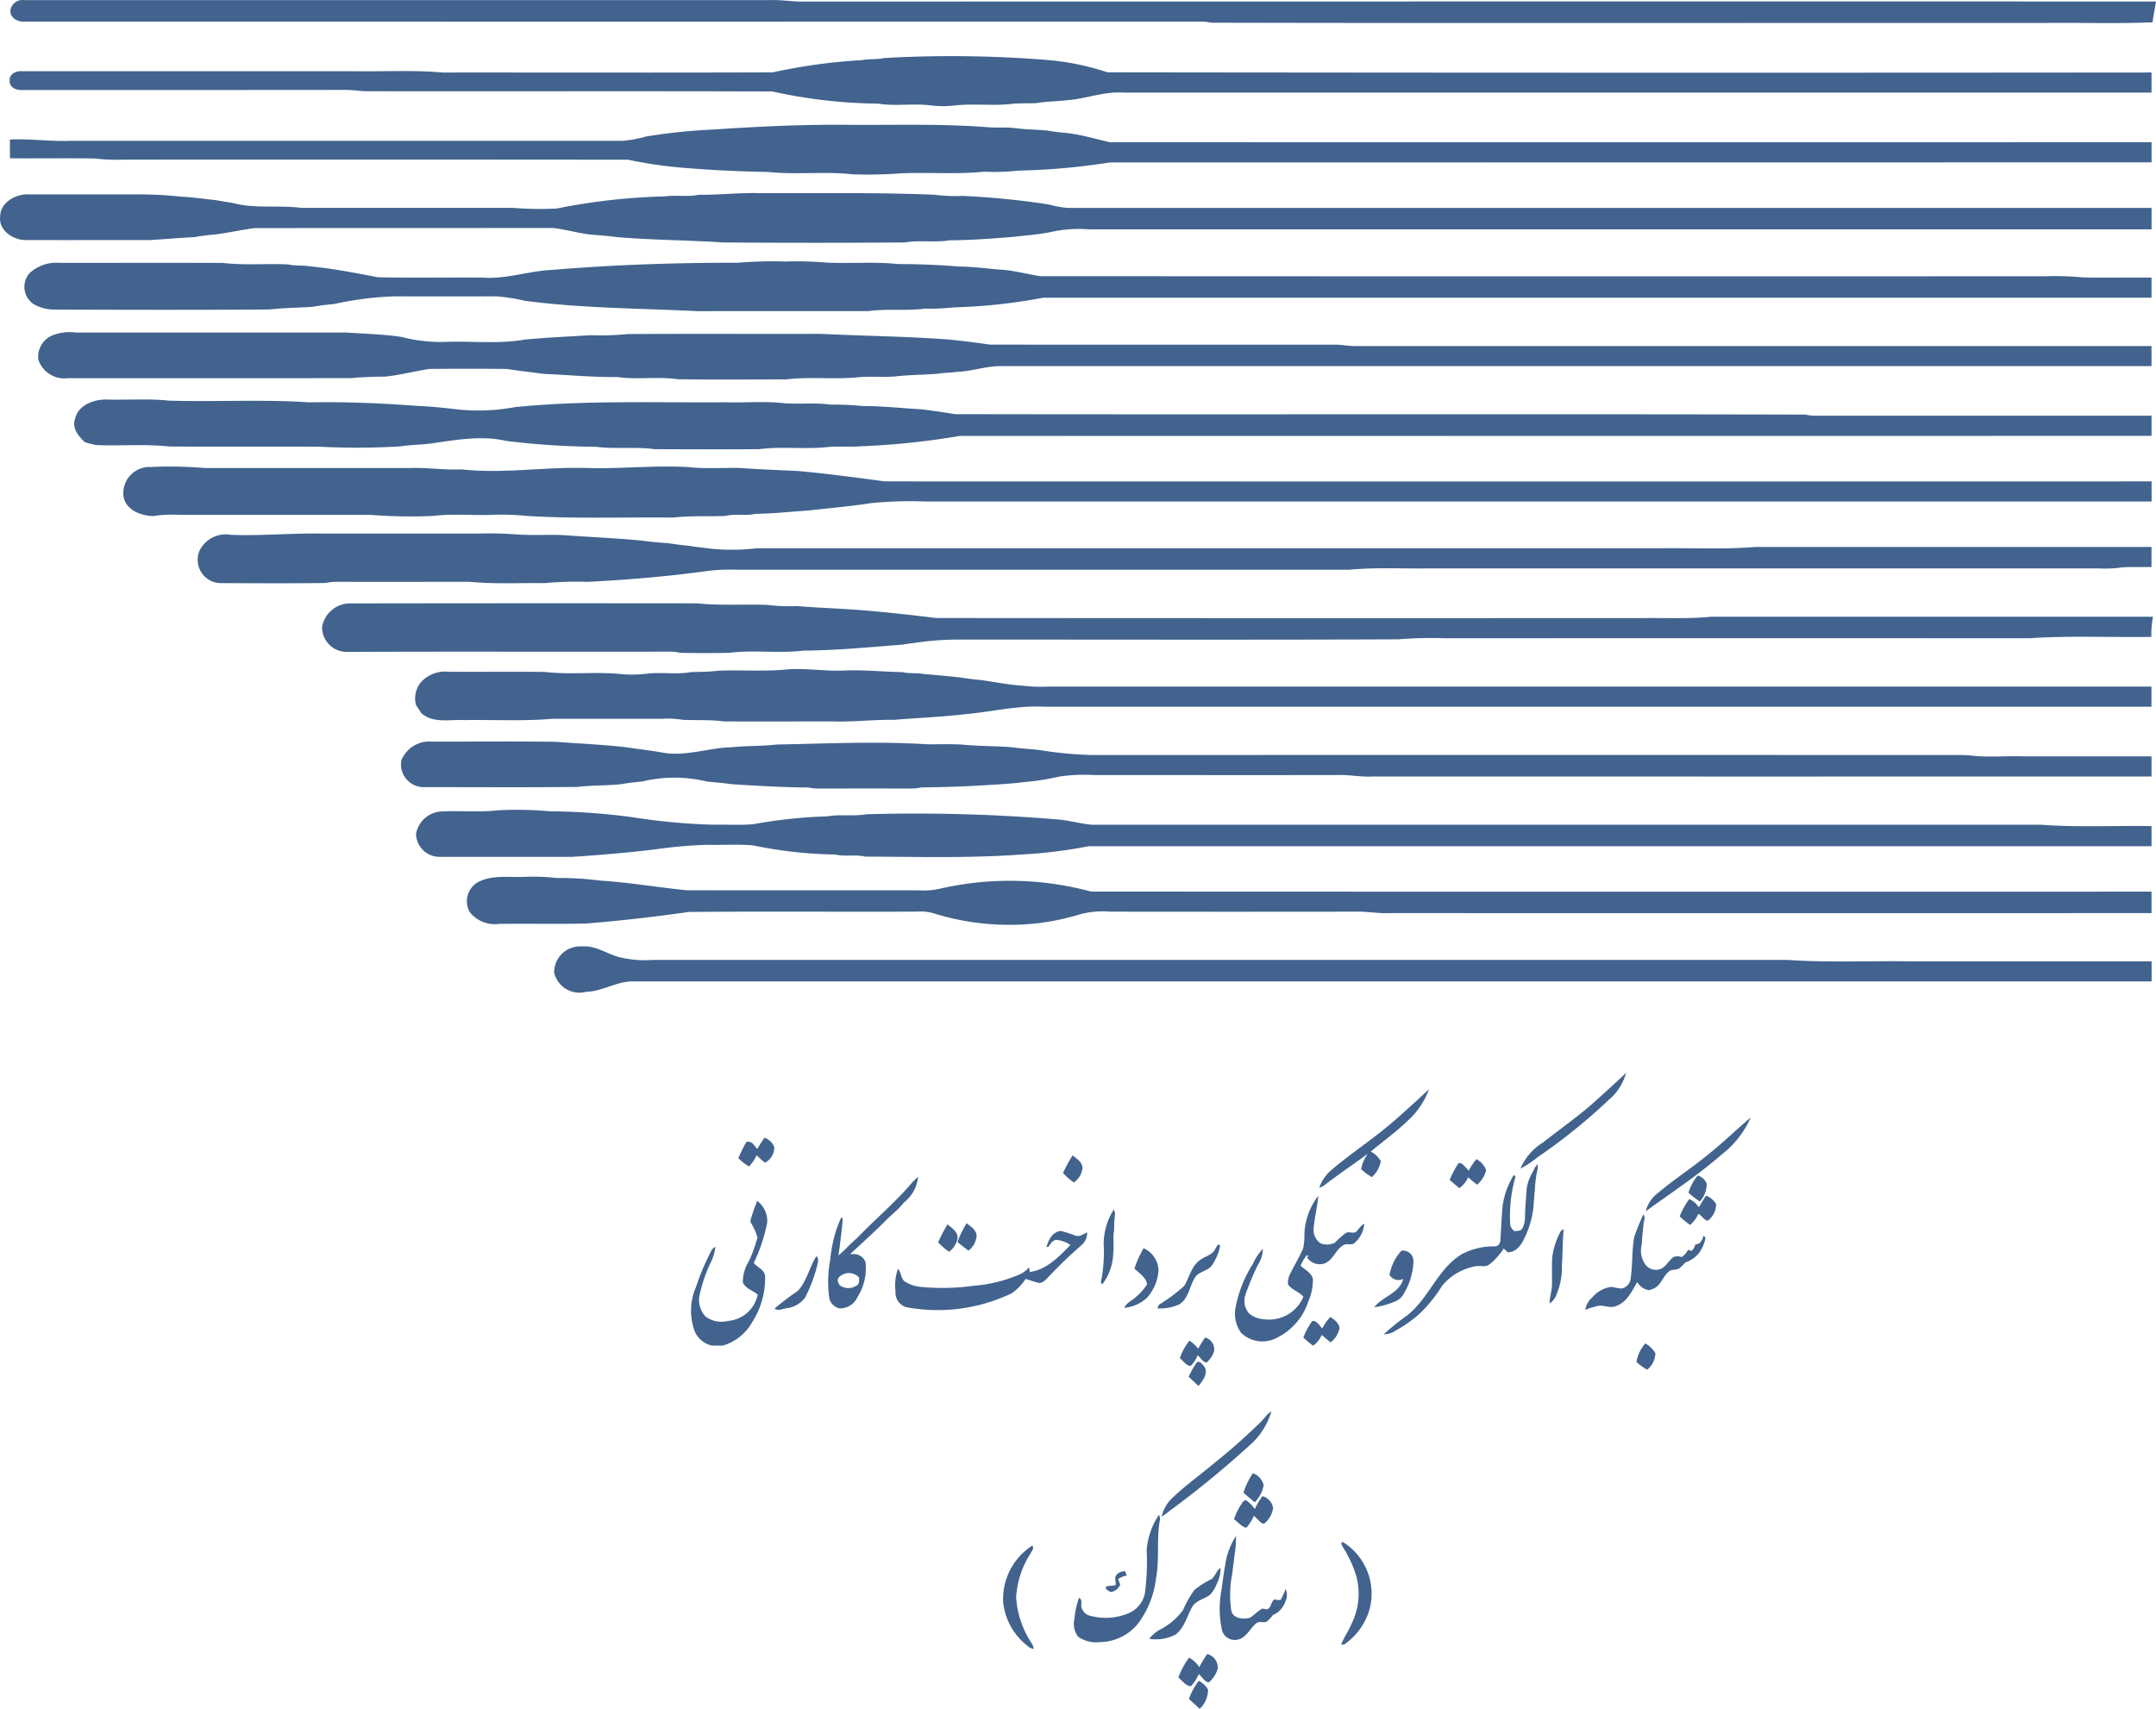 <svg xmlns="http://www.w3.org/2000/svg" width="186.278" height="147.686" viewBox="0 0 186.278 147.686">
  <g id="shapark" transform="translate(-662 -595)">
    <path id="Path_1205" data-name="Path 1205" d="M597.891,585.934a1.058,1.058,0,0,1,1.213-.922q32.206,0,64.411,0c.85-.042,1.7.1,2.545.123q58.61-.014,117.218-.007c-.093.6-.218,1.2-.3,1.8-3.073.132-6.153.019-9.226.056-24.041-.014-48.08.033-72.119-.023a4.164,4.164,0,0,0-.841-.095q-50.836.01-101.669,0c-.56.046-1.239-.3-1.23-.931m75.481,4.081a102.739,102.739,0,0,1,14.129.169,22.246,22.246,0,0,1,5.183,1.065q45.1.059,90.205.016c0,.579,0,1.158,0,1.737q-44.4,0-88.8,0c-1.707-.125-3.319.56-5.011.669-.85.086-1.709.1-2.55.238-.769.039-1.542-.016-2.307.09-1.589.146-3.189-.065-4.775.12a9.085,9.085,0,0,1-2.186-.03c-1.461-.155-2.943.1-4.4-.134a44.215,44.215,0,0,1-9.136-1.052c-11.73-.042-23.462,0-35.194-.021-.537-.021-1.07-.116-1.61-.113q-14.006.014-28.017.007c-.489.042-1.107-.229-1.068-.8-.056-.581.568-.871,1.063-.824q14.35.007,28.705,0c2.545.046,5.1-.114,7.638.114,9.5-.007,19.011.023,28.518-.014a49.182,49.182,0,0,1,7.714-1.058c.625-.127,1.274-.032,1.9-.176m-15.1,6.2c4.057-.28,8.122-.479,12.193-.431,4.006.023,8.02-.107,12.012.215.653.037,1.311,0,1.966.039,1,.141,2.006.153,3.011.234.611.107,1.232.181,1.853.229,1.216.167,2.4.512,3.585.785q45,.01,90,0c0,.579,0,1.158,0,1.737q-45,.011-89.992.009a58.472,58.472,0,0,1-7.941.709,19.382,19.382,0,0,1-2.934.093c-2.378.241-4.773.039-7.156.139a38.668,38.668,0,0,1-4.178.088c-2.448-.278-4.921.056-7.367-.208-2.6-.042-5.19-.169-7.779-.4a38.592,38.592,0,0,1-4.287-.656q-21.777-.021-43.555-.007a16.273,16.273,0,0,1-2.536-.1c-2.436-.035-4.877,0-7.314-.014,0-.539,0-1.082,0-1.621,1.742-.09,3.471.178,5.213.113q23.855,0,47.709,0a11.117,11.117,0,0,0,2.049-.378,49.978,49.978,0,0,1,5.447-.583m-61.262,7.529c-.011-1.211,1.276-1.95,2.362-1.943q4.735.007,9.474,0a36.233,36.233,0,0,1,3.851.2c.991.053,1.973.2,2.962.3.463.086.929.167,1.4.232,1.941.533,3.953.178,5.926.431q9.146.007,18.293,0a29.148,29.148,0,0,0,3.814.06,53.966,53.966,0,0,1,9.356-1.049c.977-.139,1.978.067,2.948-.144,1.73.032,3.451-.187,5.183-.137,5.051.014,10.106-.069,15.15.139a14.633,14.633,0,0,0,2.448.1,69.74,69.74,0,0,1,7.415.736,9.391,9.391,0,0,0,1.616.3q46.844,0,93.684,0v1.853q-45.913,0-91.824,0a11.046,11.046,0,0,0-3.129.2c-1.151.255-2.332.322-3.5.461-1.8.144-3.6.278-5.408.287-1.278.215-2.582-.044-3.854.185q-7.847.059-15.7,0c-3.08-.208-6.181-.2-9.263-.47-.771-.114-1.549-.148-2.32-.227-1.049-.137-2.073-.433-3.12-.551q-12.884,0-25.771.007c-1.119.151-2.225.391-3.346.542-.618.056-1.237.125-1.85.234-1.262.07-2.52.176-3.782.257-3.622,0-7.246.009-10.868,0-1.049-.016-2.27-.845-2.149-1.994m63.733,3.958a36.127,36.127,0,0,1,4.164-.107,29.06,29.06,0,0,1,3.421.086c2.094.114,4.2-.093,6.283.134,1.753,0,3.508.069,5.25.215,1.3,0,2.591.208,3.888.287,1.051.109,2.075.375,3.112.544q43.436.024,86.871.007a25.554,25.554,0,0,1,3.233.1c1.975.044,3.951,0,5.926.018,0,.579,0,1.158,0,1.737q-47.886,0-95.773,0a47.992,47.992,0,0,1-7.721.834,18.616,18.616,0,0,1-2.49.109c-1.61.215-3.238-.014-4.847.211-4.937.012-9.875-.007-14.812.007-4.958-.25-9.94-.239-14.875-.894a16.638,16.638,0,0,0-2.492-.387q-4.4.007-8.8,0a28.252,28.252,0,0,0-5.222.667,18.381,18.381,0,0,0-1.85.239c-1.237.079-2.483.088-3.71.229-6.237.044-12.473.033-18.71.007a3.6,3.6,0,0,1-1.672-.463,1.791,1.791,0,0,1-.366-2.679,3.4,3.4,0,0,1,2.587-.894c4.715.007,9.43-.014,14.145.009,1.871.218,3.756.035,5.635.13.625.137,1.271.058,1.9.167,1.964.188,3.9.57,5.836.938,3.022.07,6.051.007,9.076.03,2.01.146,3.935-.57,5.933-.662,5.352-.449,10.713-.63,16.086-.62m-59.27,6.292a4.1,4.1,0,0,1,2.049-.264q11.7.01,23.395,0c1.575.111,3.154.146,4.722.373a13.776,13.776,0,0,0,3.84.438c2.283-.088,4.6.2,6.86-.2,1.885-.181,3.777-.259,5.667-.378a23.37,23.37,0,0,0,3.221-.1c5.563-.032,11.125,0,16.688-.016,3.733.183,7.473.213,11.2.5,1.121.125,2.24.248,3.353.426,9.97.021,19.944,0,29.914.007.533,0,1.058.111,1.593.118H782.89c0,.579,0,1.158,0,1.737q-49.856,0-99.707,0c-1.2.067-2.353.463-3.557.5-.556.081-1.121.065-1.672.164-1.234.093-2.478.09-3.7.236-.961.063-1.924-.014-2.885.039-2.145.25-4.314-.053-6.459.208-3.122,0-6.246.032-9.365-.016-1.725-.25-3.488.058-5.22-.192-2.126.028-4.238-.181-6.362-.271-1.054-.148-2.112-.257-3.163-.424-2.228-.028-4.458-.023-6.686,0-1.292.185-2.557.537-3.861.662-.959.007-1.918.032-2.872.13-8.18.012-16.362,0-24.541.007a2.358,2.358,0,0,1-2.529-1.612,2.01,2.01,0,0,1,1.163-2.066m2.022,7.151c.31-1.213,1.688-1.67,2.812-1.628,1.774.046,3.555-.09,5.322.095,4.016.116,8.045-.123,12.054.146,3.138-.055,6.274.072,9.4.31,1.146.046,2.288.164,3.428.3a17.258,17.258,0,0,0,4.956-.192c6.012-.614,12.066-.377,18.1-.424,1.744.058,3.506-.118,5.241.09,1.327.081,2.661-.067,3.983.113a24.447,24.447,0,0,1,2.733.12c1.688,0,3.365.19,5.048.282q1.48.174,2.946.422c24.49.044,48.983-.026,73.471.037a4.066,4.066,0,0,0,.825.1q14.538-.007,29.078,0c0,.579,0,1.158,0,1.737q-51.482.011-102.964.007a66.684,66.684,0,0,1-8.687.9c-.878.058-1.758-.016-2.633.049-2,.239-4.018-.065-6.014.195-3.015.025-6.035.014-9.051,0-1.686-.229-3.39.012-5.074-.208a66.706,66.706,0,0,1-7.749-.507c-2.158-.5-4.372-.074-6.528.229-.848.116-1.707.1-2.55.239a61.828,61.828,0,0,1-7.024.035c-4.331-.03-8.664.009-12.994-.019-2.094-.227-4.2-.039-6.3-.123a6.326,6.326,0,0,1-1.012-.266c-.542-.514-1.139-1.239-.813-2.033m6.39,4.2a35.647,35.647,0,0,1,4.771.081q8.91.01,17.821,0c1.471-.049,2.927.192,4.4.12,3.629.4,7.256-.241,10.889-.118,2.872.083,5.734-.243,8.608-.088,1.521.174,3.055.049,4.583.086,1.651.118,3.3.181,4.958.257,2.524.225,5.037.57,7.55.9q54.712.014,109.427,0c0,.579,0,1.158,0,1.737H676.936a33.119,33.119,0,0,0-4.722.148c-1.783.28-3.583.426-5.373.632-1.528.1-3.052.271-4.583.287-.855.2-1.744-.026-2.6.183-1.5.056-3.006-.035-4.5.139-4.2-.046-8.4.118-12.587-.139a21.7,21.7,0,0,0-3.152-.093c-1.665.056-3.346-.118-5,.093a46.191,46.191,0,0,1-5.4-.093q-8.226,0-16.454,0a11.608,11.608,0,0,0-2.323.1c-1.116-.014-2.476-.563-2.587-1.832a2.272,2.272,0,0,1,2.23-2.411m4.377,7.188a2.53,2.53,0,0,1,2.691-1.32c2.631.1,5.25-.16,7.881-.109H638.27a32.3,32.3,0,0,1,3.416.076c1.357.1,2.719-.014,4.078.063,2.232.167,4.484.252,6.718.472.766.111,1.542.169,2.316.227.611.1,1.23.171,1.85.234.611.1,1.232.167,1.85.239a17.762,17.762,0,0,0,3.842-.039q39.021,0,78.045,0c2.777-.049,5.565.113,8.337-.118q17.084.007,34.166,0c0,.579,0,1.158,0,1.737-.843.007-1.684-.021-2.522.026a9.551,9.551,0,0,1-1.992.09q-28.958,0-57.911,0c-2.314.037-4.636-.1-6.943.118q-26.4,0-52.8,0a16.049,16.049,0,0,0-2.52.095c-3.462.482-6.95.774-10.44.952a28.733,28.733,0,0,0-3.71.111c-2.163-.032-4.333.095-6.489-.116-3.784,0-7.57.009-11.355,0a4.466,4.466,0,0,0-1.054.1c-3.022.046-6.049.023-9.074.014a2.015,2.015,0,0,1-1.82-2.846m10.567,6.661a2.458,2.458,0,0,1,2.536-2.061q14.941-.024,29.879-.007c2.036.218,4.083.053,6.125.139a14.379,14.379,0,0,0,2.448.095c1.959.16,3.925.215,5.885.378,2.061.174,4.115.4,6.167.656q30.566.024,61.132.007c1.929-.028,3.865.081,5.787-.116q19.116,0,38.235,0a7.557,7.557,0,0,0-.139,1.739c-3.511.056-7.031-.121-10.533.12q-25.241-.014-50.479,0a35.755,35.755,0,0,0-4.08.093c-12.767.053-25.535.014-38.3.021a26.058,26.058,0,0,0-3.339.266c-.4.06-.8.1-1.2.172-2.837.215-5.674.5-8.52.514-2.131.262-4.3-.074-6.431.19-1.408.037-2.818.032-4.224,0a4.456,4.456,0,0,0-1.065-.1c-9.254.023-18.511-.023-27.765.023a2.131,2.131,0,0,1-2.117-2.119m8.492,4.794a2.807,2.807,0,0,1,2.4-.961c2.774.018,5.551-.016,8.326.016,2.232.266,4.493-.053,6.725.2a11.432,11.432,0,0,0,2.3-.067c1.2-.113,2.429.1,3.624-.12.792-.021,1.586-.019,2.374-.118,2.019-.088,4.05.095,6.063-.125,1.621-.1,3.231.19,4.852.107,1.656-.07,3.3.111,4.958.139.623.141,1.274.051,1.9.171,1.068.079,2.131.181,3.194.3.614.1,1.234.171,1.855.229,1.156.176,2.3.4,3.474.47a13.154,13.154,0,0,0,2.221.081h95.3c0,.579,0,1.158,0,1.737q-47.88,0-95.763,0c-2.307-.109-4.565.468-6.85.662-2,.229-4.025.306-6.026.475-1.732-.032-3.451.188-5.181.137-3.164,0-6.327.007-9.491,0-1.188-.158-2.383-.09-3.576-.137a7.817,7.817,0,0,0-1.755-.095c-3.168.007-6.334,0-9.5,0-2.543.229-5.1.069-7.652.116-1.239-.072-2.654.308-3.685-.593-.151-.243-.306-.482-.468-.716a2.242,2.242,0,0,1,.375-1.9m-1.656,6.73a2.619,2.619,0,0,1,2.652-1.665c3.585.014,7.17-.032,10.755.023,2,.155,4.023.232,6.024.47,1.081.158,2.17.278,3.245.475,1.964.324,3.877-.424,5.834-.475,1.309-.137,2.633-.083,3.937-.238,4.349-.079,8.708-.294,13.055-.018.959,0,1.92-.03,2.879.018,1.457.148,2.932.12,4.4.234.767.12,1.547.15,2.321.234a33.676,33.676,0,0,0,4.53.438q37.059-.01,74.119,0c.567,0,1.137-.007,1.707.026,1.575.211,3.18.037,4.768.093H782.89c0,.579,0,1.156,0,1.737q-33.637.007-67.274,0c-1.012.06-2.01-.157-3.02-.125-7.022.012-14.043,0-21.063,0a14.614,14.614,0,0,0-3,.132,21.789,21.789,0,0,1-3.115.484c-.922.116-1.848.183-2.774.227-2,.146-4.013.2-6.021.225a4.977,4.977,0,0,1-1.063.1c-2.626-.014-5.252-.007-7.876,0a4.264,4.264,0,0,1-.843-.093c-2.226-.007-4.442-.151-6.66-.285-.692-.107-1.392-.157-2.089-.225a11.911,11.911,0,0,0-5.6-.007c-.618.056-1.237.125-1.85.234-1.234.132-2.483.079-3.71.234-4.419.051-8.842.018-13.263.018a1.962,1.962,0,0,1-2-2.267m3.476,4.372c1.649-.086,3.309.088,4.954-.107a31.987,31.987,0,0,1,4.419.09,57.42,57.42,0,0,1,7.045.5,54.26,54.26,0,0,0,7.077.662c1.144-.028,2.3.058,3.439-.046a42.5,42.5,0,0,1,6.387-.676c1.121-.2,2.272.012,3.4-.183a148.263,148.263,0,0,1,16.758.47c.894.107,1.772.34,2.668.433q41,0,82,0c3.191.241,6.4.069,9.6.12,0,.579,0,1.156,0,1.737q-45.913.007-91.826,0a41.828,41.828,0,0,1-5.88.723c-4.463.324-8.955.188-13.432.178-.854-.208-1.746.021-2.6-.183a37.073,37.073,0,0,1-7.061-.783c-1.3-.125-2.6-.019-3.9-.056a38.118,38.118,0,0,0-4.5.384c-2.427.3-4.863.5-7.3.66q-5.683,0-11.364,0a2.046,2.046,0,0,1-2.087-1.969,2.352,2.352,0,0,1,2.2-1.955m3.258,6.056c1.181-.572,2.541-.359,3.81-.4a18.517,18.517,0,0,1,2.913.093,27.07,27.07,0,0,1,3.7.222c2.508.153,4.986.586,7.483.836,6.721.018,13.444,0,20.164.009a5.842,5.842,0,0,0,1.725-.139,27.013,27.013,0,0,1,13.076.245q45.809.021,91.62.007v1.853q-32.828.007-65.657,0c-1.084.062-2.156-.162-3.238-.125q-10.54.014-21.079,0a7.7,7.7,0,0,0-2.5.2,21.6,21.6,0,0,1-3.886.817,22.033,22.033,0,0,1-8.858-.871,3.829,3.829,0,0,0-1.431-.148c-6.577.026-13.156-.03-19.734.028-2.953.424-5.917.762-8.886,1-2.5.058-5,0-7.5.03a2.75,2.75,0,0,1-2.545-1.031,1.9,1.9,0,0,1,.827-2.631m6.478,7.89a2.238,2.238,0,0,1,2.411-2.277c1.26-.107,2.279.762,3.471.984a9.1,9.1,0,0,0,2.557.183q49.092,0,98.186,0c3.469.239,6.955.067,10.433.12q10.477,0,20.959,0c0,.579,0,1.158,0,1.737h-131.2c-1.415-.023-2.645.866-4.057.894a2.235,2.235,0,0,1-2.756-1.637Z" transform="translate(65 10)" fill="#41638e"/>
    <path id="Path_1206" data-name="Path 1206" d="M717.421,965.834q1.136-1.023,2.251-2.071a4.654,4.654,0,0,1-1.5,2.332,49.31,49.31,0,0,1-6.134,4.944,8.667,8.667,0,0,1-1.488.989,4.907,4.907,0,0,1,1.95-2.257c1.645-1.3,3.387-2.494,4.918-3.937m-17.612,1.922c.956-.854,1.914-1.707,2.84-2.591a6.668,6.668,0,0,1-1.8,2.691c-1.009.979-2.152,1.807-3.232,2.7a2.112,2.112,0,0,1,.866.832,2.353,2.353,0,0,1-.775,1.373,4.79,4.79,0,0,1-.923-.687,3.283,3.283,0,0,1,.578-1.335c-1.01.761-2.065,1.459-3.075,2.22-.38.23-.677.607-1.12.717a3.593,3.593,0,0,1,1.017-1.5c1.813-1.549,3.84-2.833,5.62-4.423m30.651-.16a8.232,8.232,0,0,1-2.488,3.193c-2.073,1.81-4.376,3.327-6.6,4.936a2.884,2.884,0,0,1,1.079-1.6c1.414-1.193,2.978-2.191,4.4-3.375,1.251-1,2.394-2.116,3.612-3.149m-85.852,2.731c.21-.323.406-.657.63-.971a1.44,1.44,0,0,1,.845.807,1.487,1.487,0,0,1-.81,1.357c-.243-.207-.484-.417-.711-.642a3.63,3.63,0,0,1-.66.959,4.2,4.2,0,0,1-.924-.711,13.046,13.046,0,0,1,.7-1.408.6.6,0,0,1,.588.192c.109.143.226.28.345.417m26.419,2.082a13.305,13.305,0,0,1,.827-1.53c.35.3.854.587.855,1.106a1.7,1.7,0,0,1-.753,1.24,5.725,5.725,0,0,1-.929-.817m35.051-.2a5.745,5.745,0,0,1,.66-.995,1.7,1.7,0,0,1,.847.964,2.4,2.4,0,0,1-.791,1.243c-.26-.211-.518-.427-.767-.648a2.148,2.148,0,0,1-.759.943c-.278-.236-.559-.468-.833-.708a7.557,7.557,0,0,1,.781-1.472l.279.07a6.061,6.061,0,0,1,.583.6m5.577.04a1.516,1.516,0,0,1,.385-.6c0,.084,0,.254.007.339a10.02,10.02,0,0,0-.255,1.948c-.051.289-.041.585-.086.877a7.879,7.879,0,0,1-.839,3.277c-.263.565-.715,1.189-1.412,1.167-.119-.108-.236-.216-.353-.323a5.592,5.592,0,0,1-1.254,1.392c-.344.243-.79.068-1.177.143a4.854,4.854,0,0,0-2.879,1.673,12.438,12.438,0,0,1-1.874,2.349A10.711,10.711,0,0,1,699.81,986a1.825,1.825,0,0,1-1.068.344,20.313,20.313,0,0,1,2.045-1.65c1.866-1.485,2.62-4.018,4.7-5.273a5.912,5.912,0,0,1,2.866-.671c.246.018.429-.246.457-.466.072-1.022.1-2.046.2-3.066a6.885,6.885,0,0,1,.973-2.651l.134.165a12.415,12.415,0,0,0-.452,4.19.975.975,0,0,0,.362.514c.226-.034.514.01.666-.207a2.064,2.064,0,0,0,.247-1.055c.025-.821.09-1.638.153-2.456a3.947,3.947,0,0,1,.564-1.471m13.409,1.871a4.068,4.068,0,0,1,.8-1.491,1.174,1.174,0,0,1,.771.7,2.213,2.213,0,0,1-.591,1.543,7.152,7.152,0,0,1-.978-.756m-67.319-.608a7.349,7.349,0,0,1,.754-.765,3.213,3.213,0,0,1-1.237,2.228c-.489.647-1.162,1.108-1.708,1.7-.946.946-1.947,1.835-2.922,2.75l.44,0a1.085,1.085,0,0,1,.881.676,4.634,4.634,0,0,1-.686,3.028,1.632,1.632,0,0,1-1.576.98,1.15,1.15,0,0,1-.875-.958,10.291,10.291,0,0,1,.091-3.223,12.144,12.144,0,0,1,.569-2.726c.13-.322.242-.654.4-.967.177.148.092.379.081.572-.1.911-.2,1.824-.339,2.73.562-.444,1.013-1.01,1.57-1.463,1.489-1.549,3.136-2.942,4.56-4.556m-6.075,7.9c-.214.2-.081.5.058.7a1.27,1.27,0,0,0,1.491,0c.235-.143.164-.444.18-.672a1.2,1.2,0,0,0-1.729-.031m40.207-3.8a5.706,5.706,0,0,1,1.2-3.228c-.09.934-.32,1.851-.4,2.787a1.392,1.392,0,0,0,.608,1.324,1.541,1.541,0,0,0,1.219-.059,7.428,7.428,0,0,1,.955-.84c.277-.168.638.1.9-.118.23-.227.383-.537.689-.68a2.461,2.461,0,0,1-.816,1.635c-.227.229-.568.1-.849.153-.8.316-.975,1.376-1.806,1.652a1.292,1.292,0,0,1-1.472-.539l.126-.128c-.082-.031-.176-.055-.225.039a3.9,3.9,0,0,0-.462.815c.373.357.94.595,1.063,1.147a4.543,4.543,0,0,1-.4,1.955,5.359,5.359,0,0,1-2.94,3.235,2.646,2.646,0,0,1-2.863-.542,2.791,2.791,0,0,1-.488-2.119,10.687,10.687,0,0,1,1.486-3.8,5.387,5.387,0,0,1,.879-1.342,2.573,2.573,0,0,1-.432,1.4,22.567,22.567,0,0,0-1.074,2.592,1.617,1.617,0,0,0,.327,1.6,2.114,2.114,0,0,0,1.229.492,3.217,3.217,0,0,0,3.458-1.939c-.381-.444-1.009-.579-1.335-1.081a1.819,1.819,0,0,1,.147-.818c.375-.76.822-1.485,1.16-2.263a5.545,5.545,0,0,0,.114-1.33m34.075-2.241c.209-.333.4-.676.632-1a1.7,1.7,0,0,1,.86.719,1.745,1.745,0,0,1-.734,1.453c-.321-.088-.5-.444-.8-.606a2.544,2.544,0,0,1-.711.963,7.445,7.445,0,0,1-.9-.734,6.489,6.489,0,0,1,.83-1.5,1.823,1.823,0,0,1,.817.7m-81.915,1.081a14.7,14.7,0,0,1,.573-1.623,2.193,2.193,0,0,1,.861,1.847,14.331,14.331,0,0,1-1.164,3.513c.31.4.935.576.981,1.15a7.061,7.061,0,0,1-1.147,4.015,4.25,4.25,0,0,1-2.5,1.975c-.321,0-.641,0-.961,0a2.118,2.118,0,0,1-1.464-1.207,5.114,5.114,0,0,1,.079-3.8,21.931,21.931,0,0,1,1.3-3.1.794.794,0,0,1,.4-.421,4,4,0,0,1-.394,1.322,12.614,12.614,0,0,0-1.012,3.03,2.134,2.134,0,0,0,.559,1.675,2.318,2.318,0,0,0,1.953.37,2.847,2.847,0,0,0,2.549-2.279c-.423-.353-1.036-.5-1.285-1.036a3.386,3.386,0,0,1,.512-1.829,11.715,11.715,0,0,0,.75-2.074,5.048,5.048,0,0,0-.455-1.073c-.068-.14-.2-.283-.133-.449m30.5,2.062a5.55,5.55,0,0,1,.878-2.948.792.792,0,0,1,.088.524,11.053,11.053,0,0,0-.062,1.254c-.125.672.012,1.363-.08,2.039a4.592,4.592,0,0,1-.94,2.644c-.236-.19-.035-.483-.024-.718a13.334,13.334,0,0,0,.141-2.794m46.618-2.529c.2.225.073.516.027.775-.046.6-.136,1.2-.149,1.8a2.092,2.092,0,0,0,.311,1.773,1.14,1.14,0,0,0,1.409.327c.428-.244.631-.74,1.046-1a1.017,1.017,0,0,1,.683.018,1.938,1.938,0,0,0,.562-.653c.383.316.5-.19.632-.453.439.006.58-.4.7-.746l.156.187a3.2,3.2,0,0,1-.567,1.322,2.569,2.569,0,0,1-1.162.8,6.33,6.33,0,0,1-.491.48c-.249.208-.608.1-.877.256-.553.381-.691,1.153-1.291,1.48a2.586,2.586,0,0,1-.492.185,1.36,1.36,0,0,1-1.01-.7c-.477.774-.874,1.719-1.8,2.055-.535.27-1.1-.118-1.651.016a6.545,6.545,0,0,0-1.044.327,1.765,1.765,0,0,1,.6-1.063,2.545,2.545,0,0,1,1.637-.918c.3.035.594.131.9.141a.971.971,0,0,0,.781-.862c.182-1.177.1-2.381.3-3.554.229-.675.5-1.336.8-1.987m-58.472.757c.375.3.9.618.86,1.167a1.855,1.855,0,0,1-.686,1.2c-.336-.225-.646-.481-.961-.733a8.945,8.945,0,0,1,.787-1.629m-1.651.1c.4.321.975.691.854,1.288a1.905,1.905,0,0,1-.719,1.076,5.775,5.775,0,0,1-.947-.815,15.119,15.119,0,0,1,.812-1.549m52.84.871c.086-.185.181-.4.4-.44-.112,1.018-.073,2.041-.157,3.06a5.953,5.953,0,0,1-.451,2.535,1.448,1.448,0,0,1-.622.8c.026-.506.176-.994.215-1.5.018-.79-.015-1.582.015-2.371a6.289,6.289,0,0,1,.6-2.09m-43.04-.3a11.516,11.516,0,0,1,1.3.418c.355.088.663-.152.964-.3a1.375,1.375,0,0,1-.422,1.054,38.036,38.036,0,0,0-2.8,2.679c-.276.248-.513.636-.923.648-.4-.1-.781-.238-1.172-.349a4.438,4.438,0,0,1-1.213,1.246,14.832,14.832,0,0,1-9.09,1.193,1.3,1.3,0,0,1-.933-1.36,4.3,4.3,0,0,1,.214-1.97c.252.319.254.772.53,1.074a3.13,3.13,0,0,0,1.486.507,19.713,19.713,0,0,0,4.574-.109,12.131,12.131,0,0,0,4.072-1.046,2.673,2.673,0,0,0,.67-.545c.012.1.039.305.051.407,1.47-.2,2.533-1.329,3.515-2.337a2.6,2.6,0,0,0-1.221-.44c-.323.034-.512.334-.663.587l-.19.044c.171-.625.52-1.334,1.25-1.4m13.354,1.515c.074-.122.28-.542.4-.218a4.467,4.467,0,0,1-.719,1.691c-.379.513-1.177.5-1.482,1.09-.455.749-.53,1.79-1.344,2.276a4.127,4.127,0,0,1-1.838.343.423.423,0,0,1,.2-.388,13.528,13.528,0,0,0,2.077-1.557c.452-.721.607-1.666,1.324-2.2.445-.37,1.136-.452,1.382-1.037m-7,1.733a9.529,9.529,0,0,1,.789-1.758,2.19,2.19,0,0,1,1.291,1.861,3.916,3.916,0,0,1-1.01,2.438,3.4,3.4,0,0,1-1.938.854c.184-.48.732-.638,1.059-1a4.282,4.282,0,0,0,.906-1.04c-.108-.609-.683-.956-1.1-1.354m23.062-1.539a.9.9,0,0,1,1.044.968,5.689,5.689,0,0,1-.783,2.651,1.492,1.492,0,0,1-.9.8,6.678,6.678,0,0,1-1.7.463c.715-.939,2.179-1.2,2.506-2.452a.905.905,0,0,1-1.19-.346,4.276,4.276,0,0,1,1.021-2.08M648.109,982.6c.792-.854,1-2.051,1.612-3.008.257.254.1.626.035.924a12.475,12.475,0,0,1-1.03,2.681,2.339,2.339,0,0,1-1.607.9c-.327.049-.717.263-1.013.022a23.964,23.964,0,0,1,2-1.519m45.331,3.229a3.86,3.86,0,0,1,.687-.981c.34.233.742.516.789.962a1.988,1.988,0,0,1-.766,1.227,7.757,7.757,0,0,1-.766-.644,2.1,2.1,0,0,1-.759.943c-.283-.231-.57-.457-.834-.709a6.344,6.344,0,0,1,.77-1.427c.415-.055.6.413.879.63M682.7,987.6a10.473,10.473,0,0,1,.6-.974,1.057,1.057,0,0,1,.776,1.2,2.261,2.261,0,0,1-.635.956c-.348-.016-.528-.42-.783-.623a2.672,2.672,0,0,1-.607.928c-.4-.034-.636-.448-.934-.677a5.027,5.027,0,0,1,.835-1.514,3.11,3.11,0,0,1,.75.7m37.87,1.141a3.181,3.181,0,0,1,.766-1.6,2.3,2.3,0,0,1,.866.852,1.9,1.9,0,0,1-.705,1.418,4.553,4.553,0,0,1-.927-.671m-38.013.079c.209-.259.489.091.622.261.462.57-.068,1.278-.449,1.735-.294-.253-.558-.537-.85-.792a6.766,6.766,0,0,1,.676-1.2m5.566,5.087c.31-.289.516-.692.906-.886a6.306,6.306,0,0,1-1.583,2.649,85.264,85.264,0,0,1-7.193,5.925c-.227.182-.461.356-.7.517a3.02,3.02,0,0,1,.81-1.514c1.081-1.071,2.33-1.952,3.493-2.928a53.681,53.681,0,0,0,4.271-3.763m-.694,4.443a1.491,1.491,0,0,1,.929,1.036,2.907,2.907,0,0,1-.767,1.482c-.336-.266-.658-.549-.98-.829a6.313,6.313,0,0,1,.818-1.689m.82,1.988a1.257,1.257,0,0,1,.923,1.032,2.124,2.124,0,0,1-.7,1.277c-.131.148-.314,0-.419-.094-.187-.171-.356-.357-.541-.529a3.669,3.669,0,0,1-.66,1.046c-.43-.114-.709-.49-1.055-.74a5.269,5.269,0,0,1,.823-1.57l.2-.089a3.239,3.239,0,0,1,.773.778,5.975,5.975,0,0,1,.655-1.111m-10,4.68a6.345,6.345,0,0,1,1.061-3.07.757.757,0,0,1,.056.591c-.265,1.63,0,3.292-.314,4.917a8.093,8.093,0,0,1-1.274,3.5,4.271,4.271,0,0,1-3.528,1.989,2.747,2.747,0,0,1-1.927-.468,1.823,1.823,0,0,1-.322-1.5,7.845,7.845,0,0,1,.4-1.855c.4.181.055.7.288,1a.976.976,0,0,0,.708.555,5.055,5.055,0,0,0,3.206-.193,2.362,2.362,0,0,0,1.483-1.706,20.505,20.505,0,0,0,.164-3.766m6.926.558a6.216,6.216,0,0,1,.79-1.787,9.19,9.19,0,0,1-.069,1.279c-.053.321-.091.644-.122.97-.054.321-.091.647-.123.973a9.192,9.192,0,0,0-.085,3.265c.2.664,1.027.725,1.6.578.375-.243.683-.578,1.076-.8.1.02.3.056.4.074.377-.137.336-.626.616-.852.192-.006.4.088.582.011a8.834,8.834,0,0,0,.412-.916,1.2,1.2,0,0,1-.01,1.042,1.917,1.917,0,0,1-1.086,1.2,2.719,2.719,0,0,1-.55.582c-.264.1-.57-.06-.826.092-.584.407-.841,1.209-1.565,1.426a1.144,1.144,0,0,1-1.449-.754,8.583,8.583,0,0,1-.06-3.473c.137-.975.259-1.955.463-2.918m10.027-.824c-.057-.125-.244-.4.007-.438a5.246,5.246,0,0,1,2.248,5.994,5.591,5.591,0,0,1-2.146,2.867h-.255c.243-.638.66-1.192.913-1.826a5.826,5.826,0,0,0,.4-4.078,9.932,9.932,0,0,0-1.162-2.518m-29.35,4.77a5.482,5.482,0,0,1,2.513-4.9c.193.227-.038.455-.139.664a7.779,7.779,0,0,0-1.254,3.8,8.078,8.078,0,0,0,1.346,3.983,1.28,1.28,0,0,1,.174.486,1.174,1.174,0,0,1-.594-.316,5.469,5.469,0,0,1-2.046-3.722m18-2c.339-.259.415-.742.785-.971a2.909,2.909,0,0,1-.312,1.333,3.039,3.039,0,0,1-.587.984c-.472.354-1.119.471-1.492.954-.506.821-.7,1.876-1.493,2.489a3.705,3.705,0,0,1-2.279.372,2.8,2.8,0,0,1,.95-.807,5.727,5.727,0,0,0,1.969-1.682,9.074,9.074,0,0,1,.975-1.73,7.5,7.5,0,0,1,1.485-.941m-8.172-.4c.158-.215.445-.23.68-.311a3.845,3.845,0,0,1,.169.4,1.88,1.88,0,0,0-.753.308c.046.116.141.346.188.462a1,1,0,0,1-.824.653c-.176-.077-.622-.309-.325-.5.249-.03.5-.047.749-.083.05-.311-.162-.687.116-.928m7.8,6.872a1.192,1.192,0,0,1,.9,1.3,2.454,2.454,0,0,1-.756,1.144c-.39-.016-.581-.5-.88-.705a3.329,3.329,0,0,1-.669,1.04c-.455-.017-.761-.478-1.087-.76a7.176,7.176,0,0,1,.922-1.708,2.461,2.461,0,0,1,.886.823,8.858,8.858,0,0,1,.685-1.134m-.731,2.315a1.892,1.892,0,0,1,.8.764,2.235,2.235,0,0,1-.728,1.657c-.293-.3-.626-.562-.922-.86a5.84,5.84,0,0,1,.85-1.561Z" transform="translate(82.819 -276.046)" fill="#41638e"/>
  </g>
</svg>
